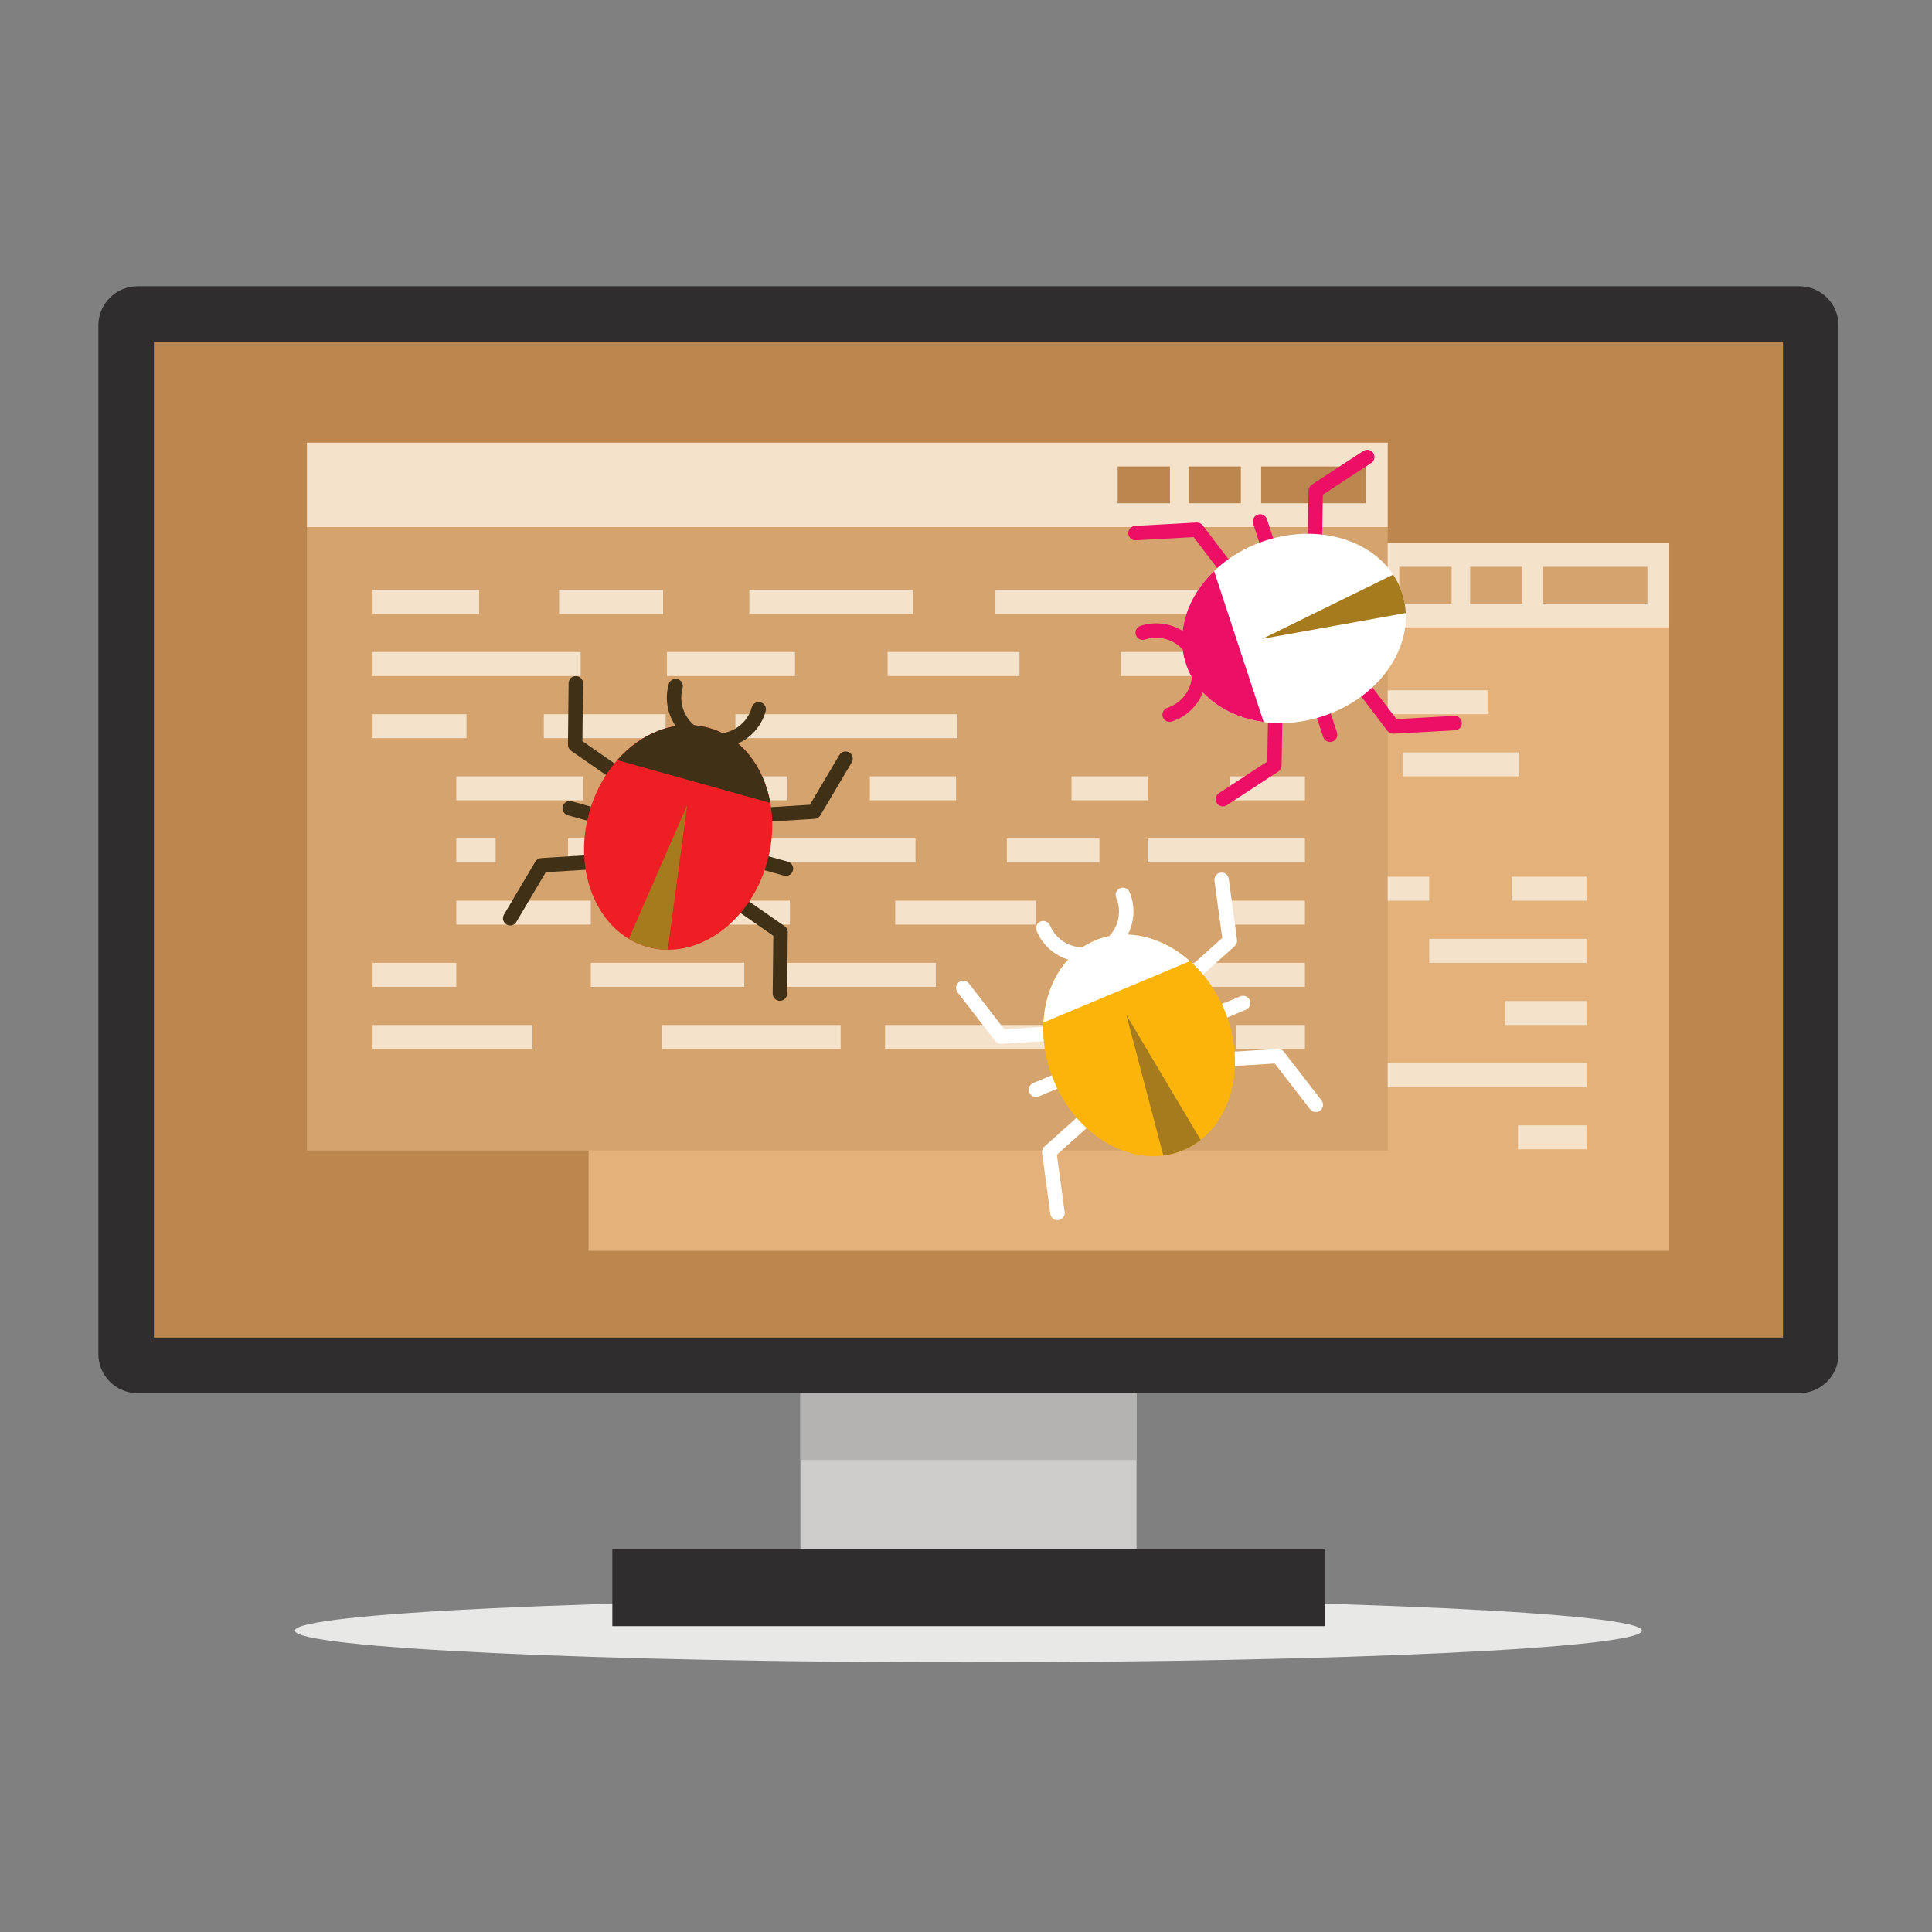 <?xml version="1.0" encoding="UTF-8" standalone="no"?>
<!-- Created with Inkscape (http://www.inkscape.org/) -->

<svg
   version="1.1"
   id="svg1199"
   width="800"
   height="800"
   viewBox="0 0 800 800"
   sodipodi:docname="debugging-clipart-publicdomainvectors.org.svg"
   inkscape:version="1.2 (dc2aedaf03, 2022-05-15)"
   xmlns:inkscape="http://www.inkscape.org/namespaces/inkscape"
   xmlns:sodipodi="http://sodipodi.sourceforge.net/DTD/sodipodi-0.dtd"
   xmlns="http://www.w3.org/2000/svg"
   xmlns:svg="http://www.w3.org/2000/svg">
  <rect x="0" y="0" width="800" height="800" fill="#808080" stroke="none"/>
  <defs
     id="defs1203">
    <clipPath
       clipPathUnits="userSpaceOnUse"
       id="clipPath1215">
      <path
         d="M 0,600 H 600 V 0 H 0 Z"
         id="path1213" />
    </clipPath>
  </defs>
  <sodipodi:namedview
     id="namedview1201"
     pagecolor="#ffffff"
     bordercolor="#000000"
     borderopacity="0.25"
     inkscape:showpageshadow="2"
     inkscape:pageopacity="0.0"
     inkscape:pagecheckerboard="0"
     inkscape:deskcolor="#d1d1d1"
     showgrid="false"
     inkscape:zoom="1.04625"
     inkscape:cx="399.5221"
     inkscape:cy="400.4779"
     inkscape:window-width="1920"
     inkscape:window-height="1017"
     inkscape:window-x="-8"
     inkscape:window-y="-8"
     inkscape:window-maximized="1"
     inkscape:current-layer="g1207">
    <inkscape:page
       x="0"
       y="0"
       id="page1205"
       width="800"
       height="800" />
  </sodipodi:namedview>
  <g
     id="g1207"
     inkscape:groupmode="layer"
     inkscape:label="Page 1"
     transform="matrix(1.333,0,0,-1.333,0,800)">
    <g
       id="g1209">
      <g
         id="g1211"
         clip-path="url(#clipPath1215)">
        <g
           id="g1217"
           transform="translate(300.837,83.768)">
          <path
             d="m 0,0 c 115.238,0 209.228,4.426 209.228,9.852 0,5.425 -93.99,9.849 -209.228,9.849 -115.239,0 -209.228,-4.424 -209.228,-9.849 C -209.228,4.426 -115.239,0 0,0"
             style="fill:#e8e8e7;fill-opacity:1;fill-rule:evenodd;stroke:none"
             id="path1219" />
        </g>
        <path
           d="M 248.628,98.158 H 353.044 V 190.36 H 248.628 Z"
           style="fill:#cdcccb;fill-opacity:1;fill-rule:evenodd;stroke:none"
           id="path1221" />
        <path
           d="m 248.628,146.623 h 104.416 v 25.612 H 248.628 Z"
           style="fill:#b4b3b2;fill-opacity:1;fill-rule:evenodd;stroke:none"
           id="path1223" />
        <g
           id="g1225"
           transform="translate(42.702,511.226)">
          <path
             d="m 0,0 h 516.269 c 6.681,0 12.145,-5.466 12.145,-12.146 v -319.546 c 0,-6.68 -5.464,-12.146 -12.145,-12.146 H 0 c -6.681,0 -12.146,5.466 -12.146,12.146 V -12.146 C -12.146,-5.466 -6.681,0 0,0"
             style="fill:#2f2d2d;fill-opacity:1;fill-rule:evenodd;stroke:none"
             id="path1227" />
        </g>
        <path
           d="M 47.814,184.645 H 553.857 V 493.966 H 47.814 Z"
           style="fill:#bb874f;fill-opacity:1;fill-rule:evenodd;stroke:none"
           id="path1229" />
        <path
           d="m 182.824,211.602 h 335.71 v 219.867 h -335.71 z"
           style="fill:#e4b17a;fill-opacity:1;fill-rule:evenodd;stroke:none"
           id="path1231" />
        <path
           d="m 182.824,405.261 h 335.71 v 26.207 h -335.71 z"
           style="fill:#f5e2cb;fill-opacity:1;fill-rule:evenodd;stroke:none"
           id="path1233" />
        <path
           d="m 479.234,412.651 h 32.508 v 11.426 h -32.508 z"
           style="fill:#d4a36e;fill-opacity:1;fill-rule:evenodd;stroke:none"
           id="path1235" />
        <path
           d="m 456.677,412.651 h 16.254 v 11.426 h -16.254 z"
           style="fill:#d4a36e;fill-opacity:1;fill-rule:evenodd;stroke:none"
           id="path1237" />
        <path
           d="m 434.66,412.651 h 16.254 v 11.426 H 434.66 Z"
           style="fill:#d4a36e;fill-opacity:1;fill-rule:evenodd;stroke:none"
           id="path1239" />
        <path
           d="m 471.549,250.585 h 21.277 v -7.445 h -21.277 z m -109.145,0 h 63.044 v -7.445 h -63.044 z m -69.348,0 h 55.558 v -7.445 h -55.558 z m -89.838,0 h 49.647 v -7.445 h -49.647 z m 193.467,135.151 h 65.408 v -7.446 h -65.408 z m -76.442,0 h 50.829 v -7.446 h -50.829 z m -59.103,0 h 32.311 V 378.29 H 261.14 Z m -57.922,0 h 33.099 V 378.29 H 203.218 Z M 429.389,269.893 h 63.438 v -7.446 h -63.438 z m -100.87,0 h 49.646 v -7.446 h -49.646 z m -57.53,0 h 47.679 v -7.446 h -47.679 z m -67.771,0 h 26.006 v -7.446 H 203.218 Z M 467.61,289.2 h 25.216 v -7.446 H 467.61 Z m -102.053,0 h 43.737 v -7.446 h -43.737 z m -78.806,0 h 46.101 v -7.446 h -46.101 z m -57.527,0 h 41.766 v -7.446 h -41.766 z m 214.745,19.307 h 48.857 v -7.445 h -48.857 z m -43.739,0 h 28.765 v -7.445 H 400.23 Z m -74.077,0 h 45.708 v -7.445 h -45.708 z m -62.255,0 h 27.581 v -7.445 h -27.581 z m -34.674,0 h 12.215 v -7.445 h -12.215 z m 240.356,19.307 h 23.246 v -7.446 H 469.58 Z m -49.253,0 h 23.642 v -7.446 h -23.642 z m -62.65,0 h 26.793 v -7.446 h -26.793 z m -52.407,0 h 26.794 v -7.446 H 305.27 Z m -76.046,0 h 39.402 v -7.446 h -39.402 z m 86.686,19.307 h 68.954 v -7.446 H 315.91 Z m -59.499,0 h 37.827 v -7.446 h -37.827 z m -53.193,0 h 29.158 v -7.446 h -29.158 z m 232.475,19.308 h 36.251 v -7.446 h -36.251 z m -72.5,0 h 40.978 v -7.446 h -40.978 z m -68.562,0 h 39.798 v -7.446 h -39.798 z m -91.413,0 h 64.62 v -7.446 h -64.62 z"
           style="fill:#f5e2cb;fill-opacity:1;fill-rule:evenodd;stroke:none"
           id="path1241" />
        <path
           d="M 95.351,242.77 H 431.062 V 462.637 H 95.351 Z"
           style="fill:#d4a36e;fill-opacity:1;fill-rule:evenodd;stroke:none"
           id="path1243" />
        <path
           d="m 95.351,436.43 h 335.711 v 26.207 H 95.351 Z"
           style="fill:#f5e2cb;fill-opacity:1;fill-rule:evenodd;stroke:none"
           id="path1245" />
        <path
           d="m 391.762,443.819 h 32.507 v 11.427 h -32.507 z"
           style="fill:#bb874f;fill-opacity:1;fill-rule:evenodd;stroke:none"
           id="path1247" />
        <path
           d="m 369.202,443.819 h 16.255 v 11.427 h -16.255 z"
           style="fill:#bb874f;fill-opacity:1;fill-rule:evenodd;stroke:none"
           id="path1249" />
        <path
           d="m 347.187,443.819 h 16.253 v 11.427 h -16.253 z"
           style="fill:#bb874f;fill-opacity:1;fill-rule:evenodd;stroke:none"
           id="path1251" />
        <path
           d="m 384.076,281.754 h 21.277 v -7.446 h -21.277 z m -109.146,0 h 63.046 v -7.446 H 274.93 Z m -69.348,0 h 55.558 v -7.446 h -55.558 z m -89.837,0 h 49.647 v -7.446 h -49.647 z m 193.466,135.15 h 65.408 v -7.446 h -65.408 z m -76.442,0 h 50.83 v -7.446 h -50.83 z m -59.103,0 h 32.31 v -7.446 h -32.31 z m -57.921,0 h 33.098 v -7.446 H 115.745 Z M 341.916,301.061 h 63.438 v -7.446 h -63.438 z m -100.871,0 h 49.646 v -7.446 h -49.646 z m -57.528,0 h 47.678 v -7.446 h -47.678 z m -67.772,0 h 26.005 v -7.446 h -26.005 z m 264.391,19.307 h 25.218 v -7.446 h -25.218 z m -102.053,0 h 43.737 v -7.446 h -43.737 z m -78.805,0 h 46.101 v -7.446 h -46.101 z m -57.528,0 h 41.767 v -7.446 H 141.75 Z m 214.744,19.308 h 48.859 v -7.447 h -48.859 z m -43.736,0 h 28.763 v -7.447 h -28.763 z m -74.078,0 h 45.708 v -7.447 H 238.68 Z m -62.256,0 h 27.582 v -7.447 h -27.582 z m -34.674,0 h 12.214 v -7.447 H 141.75 Z m 240.355,19.306 h 23.248 v -7.446 h -23.248 z m -49.253,0 h 23.642 v -7.446 h -23.642 z m -62.649,0 h 26.793 v -7.446 h -26.793 z m -52.406,0 h 26.794 v -7.446 h -26.794 z m -76.047,0 h 39.402 v -7.446 H 141.75 Z m 86.685,19.308 h 68.955 v -7.446 h -68.955 z m -59.497,0 h 37.826 v -7.446 h -37.826 z m -53.193,0 h 29.157 v -7.446 h -29.157 z m 232.475,19.308 h 36.25 v -7.446 h -36.25 z m -72.501,0 h 40.979 v -7.446 h -40.979 z m -68.561,0 h 39.797 v -7.446 h -39.797 z m -91.413,0 h 64.62 v -7.446 h -64.62 z"
           style="fill:#f5e2cb;fill-opacity:1;fill-rule:evenodd;stroke:none"
           id="path1253" />
        <path
           d="m 190.213,95.006 h 221.246 v 24.036 H 190.213 Z"
           style="fill:#2f2d2d;fill-opacity:1;fill-rule:evenodd;stroke:none"
           id="path1255" />
        <g
           id="g1257"
           transform="translate(378.856,273.188)">
          <path
             d="M 0,0 C -1.228,-0.08 -2.161,-1.142 -2.081,-2.371 -2.002,-3.6 -0.939,-4.532 0.29,-4.452 l 16.845,1.051 10.983,-14.202 c 0.754,-0.977 2.16,-1.158 3.139,-0.402 0.977,0.755 1.158,2.159 0.402,3.138 L 19.956,0.268 19.95,0.263 C 19.512,0.83 18.809,1.175 18.041,1.125 Z m -40.954,-17.146 c 0.92,0.82 2.329,0.739 3.15,-0.181 0.82,-0.919 0.739,-2.329 -0.181,-3.15 l -12.569,-11.264 2.411,-17.789 c 0.166,-1.225 -0.692,-2.352 -1.916,-2.519 -1.224,-0.168 -2.352,0.69 -2.518,1.913 l -2.57,18.959 0.006,0.001 c -0.095,0.711 0.151,1.453 0.727,1.967 z M -49.74,3.839 c 1.228,0.08 2.162,1.141 2.082,2.371 -0.08,1.229 -1.142,2.161 -2.371,2.081 l -16.846,-1.05 -10.983,14.201 c -0.754,0.978 -2.16,1.158 -3.137,0.403 -0.98,-0.755 -1.16,-2.161 -0.404,-3.139 l 11.704,-15.134 0.005,0.004 c 0.438,-0.566 1.141,-0.912 1.911,-0.862 z m 40.954,17.146 c -0.919,-0.819 -2.329,-0.739 -3.149,0.181 -0.821,0.919 -0.74,2.33 0.18,3.15 L 0.815,35.581 -1.597,53.37 c -0.167,1.225 0.692,2.353 1.915,2.519 1.225,0.167 2.353,-0.691 2.521,-1.915 L 5.408,35.016 5.401,35.015 C 5.498,34.305 5.25,33.56 4.676,33.049 Z"
             style="fill:#ffffff;fill-opacity:1;fill-rule:evenodd;stroke:none"
             id="path1259" />
        </g>
        <g
           id="g1261"
           transform="translate(320.96,263.724)">
          <path
             d="m 0,0 64.313,26.926 c 1.144,0.478 2.47,-0.065 2.949,-1.208 0.477,-1.144 -0.066,-2.47 -1.209,-2.948 L 1.74,-4.157 c -1.143,-0.479 -2.469,0.065 -2.948,1.208 v 10e-4 C -1.687,-1.806 -1.143,-0.48 0,0"
             style="fill:#ffffff;fill-opacity:1;fill-rule:evenodd;stroke:none"
             id="path1263" />
        </g>
        <g
           id="g1265"
           transform="translate(340.207,308.021)">
          <path
             d="M 0,0 C 14.618,6.12 32.579,-3.511 40.114,-21.512 47.651,-39.514 41.91,-59.068 27.292,-65.187 12.674,-71.308 -5.285,-61.678 -12.822,-43.676 -20.359,-25.674 -14.618,-6.12 0,0"
             style="fill:#fab40a;fill-opacity:1;fill-rule:evenodd;stroke:none"
             id="path1267" />
        </g>
        <g
           id="g1269"
           transform="translate(372.962,246.042)">
          <path
             d="M 0,0 C -1.649,-1.294 -3.474,-2.377 -5.463,-3.209 -7.452,-4.042 -9.503,-4.58 -11.581,-4.85 L -16.504,13.856 -23.097,38.91 -9.874,16.633 Z"
             style="fill:#a67b1e;fill-opacity:1;fill-rule:evenodd;stroke:none"
             id="path1271" />
        </g>
        <g
           id="g1273"
           transform="translate(340.207,308.021)">
          <path
             d="M 0,0 C 9.687,4.055 20.839,1.193 29.456,-6.435 L -16.083,-25.502 C -15.473,-14.01 -9.687,-4.056 0,0"
             style="fill:#ffffff;fill-opacity:1;fill-rule:evenodd;stroke:none"
             id="path1275" />
        </g>
        <g
           id="g1277"
           transform="translate(346.741,321.309)">
          <path
             d="M 0,0 C -0.478,1.141 0.06,2.454 1.2,2.932 2.342,3.41 3.655,2.872 4.134,1.73 c 1.667,-3.983 1.562,-8.265 0.045,-11.97 -1.518,-3.703 -4.449,-6.828 -8.433,-8.496 -3.983,-1.668 -8.267,-1.562 -11.97,-0.045 -3.702,1.518 -6.828,4.449 -8.497,8.432 -0.477,1.142 0.062,2.454 1.203,2.932 1.142,0.479 2.454,-0.06 2.933,-1.201 1.189,-2.843 3.419,-4.934 6.061,-6.016 2.641,-1.083 5.698,-1.158 8.541,0.032 2.841,1.19 4.932,3.42 6.014,6.062 C 1.114,-5.898 1.189,-2.843 0,0"
             style="fill:#ffffff;fill-opacity:1;fill-rule:evenodd;stroke:none"
             id="path1279" />
        </g>
        <g
           id="g1281"
           transform="translate(228.884,322.761)">
          <path
             d="m 0,0 c -1.015,0.701 -2.403,0.445 -3.104,-0.569 -0.699,-1.014 -0.444,-2.403 0.57,-3.103 l 13.866,-9.623 -0.19,-17.951 c -0.015,-1.235 0.975,-2.249 2.21,-2.262 1.237,-0.015 2.25,0.976 2.264,2.212 l 0.203,19.129 -0.005,0.002 c 0.007,0.716 -0.331,1.423 -0.964,1.86 z m -42.762,11.948 c 1.23,0.072 2.286,-0.865 2.36,-2.095 0.073,-1.23 -0.866,-2.287 -2.096,-2.359 L -59.344,6.452 -68.485,-8.999 c -0.628,-1.064 -2.001,-1.416 -3.064,-0.789 -1.064,0.629 -1.417,2.001 -0.789,3.066 l 9.742,16.465 0.005,-0.003 c 0.365,0.617 1.02,1.047 1.79,1.092 z m 6.122,21.91 c 1.014,-0.699 2.404,-0.444 3.104,0.569 0.7,1.015 0.445,2.404 -0.569,3.104 l -13.867,9.623 0.191,17.951 c 0.014,1.236 -0.976,2.249 -2.212,2.263 -1.236,0.014 -2.249,-0.976 -2.263,-2.212 l -0.203,-19.131 h 0.006 c -0.007,-0.717 0.33,-1.424 0.964,-1.861 z M 6.122,21.912 c -1.23,-0.073 -2.287,0.865 -2.359,2.095 -0.074,1.23 0.865,2.286 2.095,2.358 l 16.846,1.043 9.142,15.449 c 0.628,1.065 2.001,1.418 3.063,0.789 1.065,-0.627 1.418,-2 0.789,-3.064 l -9.741,-16.466 -0.006,0.003 c -0.365,-0.616 -1.019,-1.046 -1.789,-1.092 z"
             style="fill:#3f3016;fill-opacity:1;fill-rule:evenodd;stroke:none"
             id="path1283" />
        </g>
        <g
           id="g1285"
           transform="translate(177.595,351.242)">
          <path
             d="m 0,0 67.15,-18.762 c 1.194,-0.333 1.897,-1.582 1.564,-2.776 v 0 c -0.335,-1.193 -1.583,-1.897 -2.776,-1.564 L -1.213,-4.34 C -2.406,-4.006 -3.11,-2.758 -2.776,-1.564 -2.442,-0.37 -1.193,0.333 0,0"
             style="fill:#3f3016;fill-opacity:1;fill-rule:evenodd;stroke:none"
             id="path1287" />
        </g>
        <g
           id="g1289"
           transform="translate(220.165,374.055)">
          <path
             d="m 0,0 c 15.263,-4.264 23.38,-22.957 18.128,-41.753 -5.251,-18.795 -21.882,-30.575 -37.144,-26.311 -15.264,4.266 -23.38,22.959 -18.129,41.753 C -31.893,-7.515 -15.263,4.265 0,0"
             style="fill:#ed1f24;fill-opacity:1;fill-rule:evenodd;stroke:none"
             id="path1291" />
        </g>
        <g
           id="g1293"
           transform="translate(207.423,305.121)">
          <path
             d="m 0,0 c -2.096,0.009 -4.198,0.29 -6.274,0.87 -2.078,0.581 -4.021,1.43 -5.818,2.509 L -4.353,21.105 6.013,44.849 2.571,19.171 Z"
             style="fill:#a67b1e;fill-opacity:1;fill-rule:evenodd;stroke:none"
             id="path1295" />
        </g>
        <g
           id="g1297"
           transform="translate(220.165,374.055)">
          <path
             d="m 0,0 c 10.114,-2.826 17.088,-11.987 19.116,-23.315 l -47.548,13.284 C -20.826,-1.394 -10.113,2.826 0,0"
             style="fill:#3f3016;fill-opacity:1;fill-rule:evenodd;stroke:none"
             id="path1299" />
        </g>
        <g
           id="g1301"
           transform="translate(233.531,380.428)">
          <path
             d="m 0,0 c 0.333,1.191 1.569,1.888 2.761,1.555 1.192,-0.333 1.888,-1.569 1.555,-2.762 -1.162,-4.158 -3.9,-7.453 -7.387,-9.417 -3.488,-1.964 -7.725,-2.598 -11.884,-1.436 -4.159,1.162 -7.454,3.9 -9.418,7.388 -1.965,3.487 -2.599,7.724 -1.437,11.883 0.333,1.191 1.57,1.888 2.761,1.555 1.192,-0.333 1.889,-1.569 1.555,-2.761 -0.829,-2.968 -0.376,-5.991 1.025,-8.479 1.401,-2.487 3.752,-4.44 6.719,-5.27 2.969,-0.829 5.991,-0.377 8.479,1.024 C -2.783,-5.318 -0.829,-2.968 0,0"
             style="fill:#3f3016;fill-opacity:1;fill-rule:evenodd;stroke:none"
             id="path1303" />
        </g>
        <g
           id="g1305"
           transform="translate(406.176,429.682)">
          <path
             d="m 0,0 c -0.017,-1.232 0.967,-2.246 2.198,-2.263 1.233,-0.018 2.246,0.966 2.264,2.198 l 0.287,16.877 15.026,9.822 c 1.036,0.676 1.327,2.062 0.651,3.097 -0.675,1.035 -2.063,1.326 -3.097,0.651 L 1.315,19.914 1.319,19.908 c -0.599,-0.393 -1,-1.066 -1.011,-1.836 z m 13.849,-42.185 c -0.745,0.982 -0.553,2.382 0.429,3.126 0.982,0.745 2.381,0.552 3.126,-0.43 l 10.233,-13.422 17.924,0.993 c 1.235,0.07 2.291,-0.874 2.359,-2.108 0.071,-1.234 -0.874,-2.29 -2.109,-2.359 l -19.102,-1.059 v 0.006 c -0.715,-0.04 -1.437,0.266 -1.901,0.879 z M -7.768,-49.28 c 0.018,1.232 -0.965,2.245 -2.198,2.263 -1.231,0.017 -2.245,-0.966 -2.262,-2.199 l -0.288,-16.876 -15.026,-9.822 c -1.035,-0.675 -1.326,-2.063 -0.651,-3.098 0.675,-1.034 2.062,-1.326 3.097,-0.65 l 16.014,10.468 -0.004,0.005 c 0.6,0.393 1,1.066 1.012,1.836 z m -13.847,42.184 c 0.744,-0.982 0.553,-2.381 -0.43,-3.126 -0.981,-0.744 -2.381,-0.551 -3.126,0.43 L -35.403,3.63 -53.328,2.637 c -1.235,-0.069 -2.29,0.875 -2.361,2.109 -0.069,1.233 0.876,2.29 2.111,2.359 l 19.101,1.06 V 8.157 c 0.716,0.04 1.438,-0.265 1.903,-0.879 z"
             style="fill:#ed0e66;fill-opacity:1;fill-rule:evenodd;stroke:none"
             id="path1307" />
        </g>
        <g
           id="g1309"
           transform="translate(411.024,371.217)">
          <path
             d="m 0,0 -21.745,66.244 c -0.387,1.178 0.26,2.457 1.437,2.843 1.178,0.387 2.457,-0.259 2.844,-1.438 L 4.281,1.406 C 4.668,0.228 4.021,-1.05 2.843,-1.438 1.666,-1.824 0.387,-1.177 0,0"
             style="fill:#ed0e66;fill-opacity:1;fill-rule:evenodd;stroke:none"
             id="path1311" />
        </g>
        <g
           id="g1313"
           transform="translate(368.392,393.913)">
          <path
             d="M 0,0 C -4.943,15.058 6.081,32.198 24.623,38.285 43.165,44.371 62.203,37.099 67.145,22.042 72.088,6.984 61.064,-10.156 42.523,-16.243 23.98,-22.329 4.943,-15.057 0,0"
             style="fill:#ffffff;fill-opacity:1;fill-rule:evenodd;stroke:none"
             id="path1315" />
        </g>
        <g
           id="g1317"
           transform="translate(432.772,421.654)">
          <path
             d="m 0,0 c 1.158,-1.746 2.093,-3.65 2.765,-5.699 0.674,-2.049 1.048,-4.136 1.151,-6.229 l -19.037,-3.425 -25.498,-4.587 23.256,11.417 z"
             style="fill:#a67b1e;fill-opacity:1;fill-rule:evenodd;stroke:none"
             id="path1319" />
        </g>
        <g
           id="g1321"
           transform="translate(368.392,393.913)">
          <path
             d="M 0,0 C -3.275,9.978 0.462,20.869 8.749,28.853 L 24.148,-18.053 C 12.739,-16.534 3.274,-9.977 0,0"
             style="fill:#ed0e66;fill-opacity:1;fill-rule:evenodd;stroke:none"
             id="path1323" />
        </g>
        <g
           id="g1325"
           transform="translate(355.663,401.478)">
          <path
             d="m 0,0 c -1.177,-0.386 -2.442,0.255 -2.828,1.43 -0.387,1.176 0.255,2.443 1.43,2.829 4.103,1.347 8.364,0.903 11.936,-0.904 3.572,-1.807 6.454,-4.976 7.801,-9.079 1.346,-4.102 0.903,-8.363 -0.904,-11.935 -1.805,-3.572 -4.974,-6.455 -9.078,-7.802 -1.175,-0.386 -2.442,0.255 -2.827,1.43 -0.385,1.176 0.254,2.443 1.431,2.828 2.927,0.961 5.188,3.018 6.478,5.566 1.287,2.548 1.604,5.588 0.643,8.516 -0.962,2.928 -3.018,5.189 -5.566,6.478 C 5.968,0.645 2.928,0.961 0,0"
             style="fill:#ed0e66;fill-opacity:1;fill-rule:evenodd;stroke:none"
             id="path1327" />
        </g>
      </g>
    </g>
  </g>
</svg>
